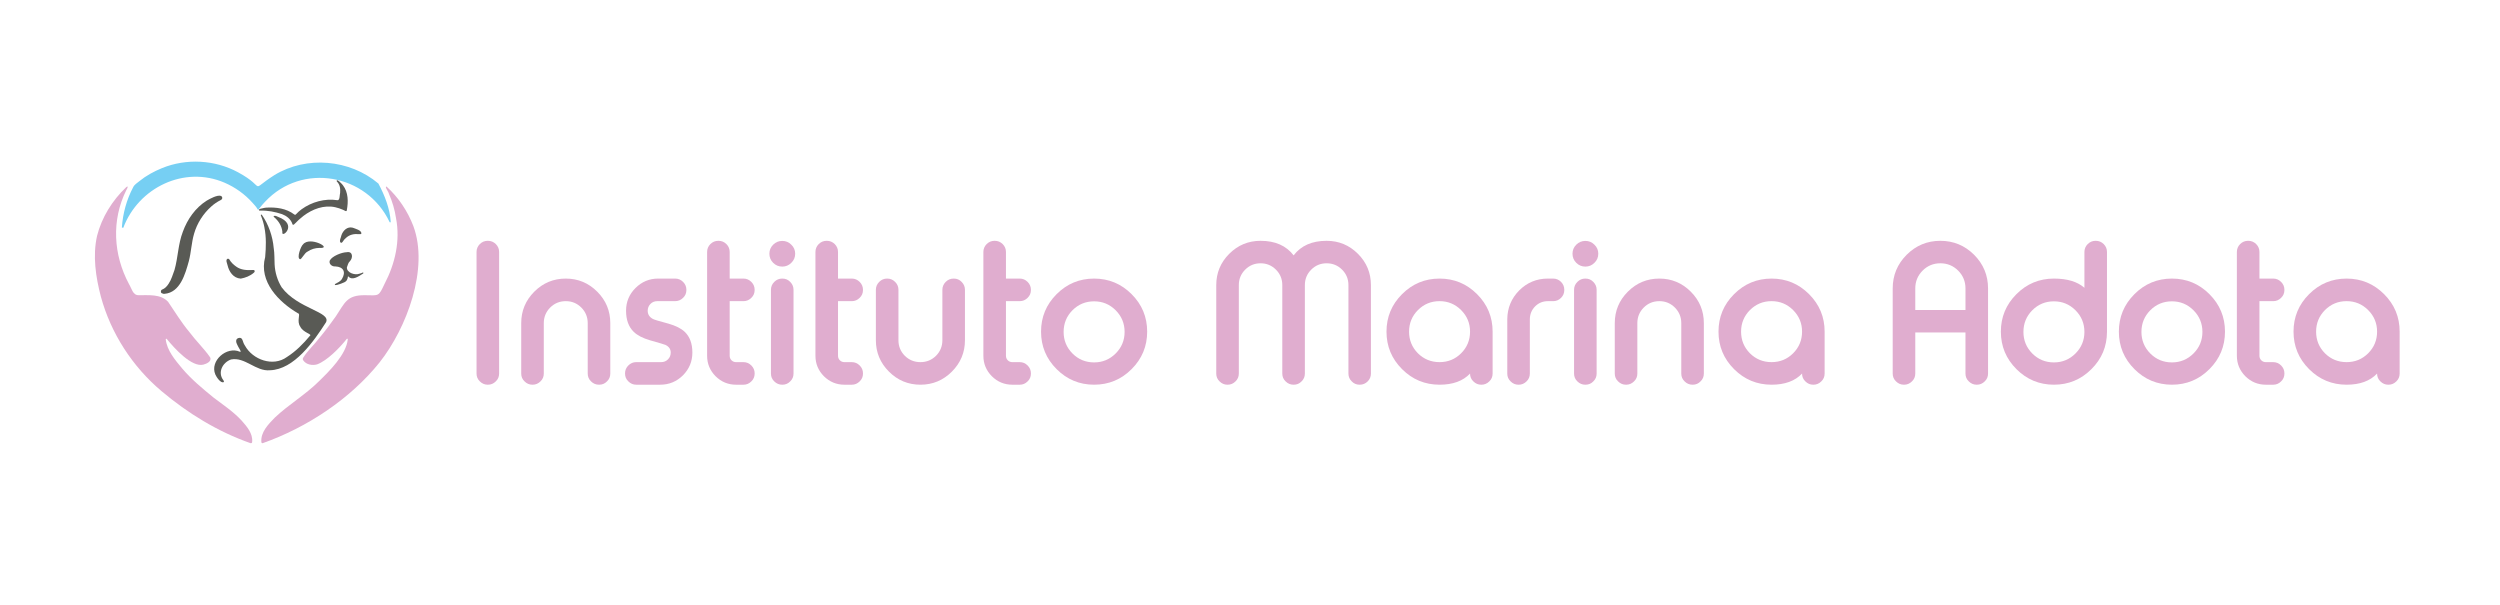 <?xml version="1.0" encoding="utf-8"?>
<!-- Generator: Adobe Illustrator 27.4.1, SVG Export Plug-In . SVG Version: 6.00 Build 0)  -->
<svg version="1.1" id="Layer_1" xmlns="http://www.w3.org/2000/svg" xmlns:xlink="http://www.w3.org/1999/xlink" x="0px" y="0px"
	 viewBox="0 0 3792.08 917.45" style="enable-background:new 0 0 3792.08 917.45;" xml:space="preserve">
<style type="text/css">
	.st0{fill:#E0ADCF;}
	.st1{fill:#5A5B56;}
	.st2{fill:#76CFF3;}
	.st3{fill:#595A55;}
	.st4{fill:#6D6D6D;}
	.st5{fill:#FAFAFB;}
	.st6{fill:#2887AD;}
	.st7{fill:#BFD0E1;}
	.st8{fill:#474A54;}
	.st9{fill:#5DA4C1;}
	.st10{fill:#D5E0EB;}
	.st11{fill:#5BA3C0;}
	.st12{fill:#C6DDE8;}
	.st13{fill:#DEE6EF;}
	.st14{fill:#767880;}
	.st15{fill:#EBF0F5;}
	.st16{fill:#A2A3A9;}
	.st17{fill:#CACBCE;}
	.st18{fill:#D2DEEA;}
	.st19{fill:#A1A2A8;}
	.st20{fill:#A8A9AF;}
	.st21{fill:#D4DFEA;}
	.st22{fill:#DDE5EE;}
	.st23{fill:#D1D1D4;}
	.st24{fill:#CADFE9;}
	.st25{fill:#D2D3D6;}
	.st26{fill:#AAABB0;}
	.st27{fill:#70727A;}
	.st28{fill:#CEDBE8;}
	.st29{fill:#A5A6AB;}
	.st30{fill:url(#SVGID_1_);}
	.st31{fill:url(#SVGID_00000050642808044963829120000001573879075815457676_);}
	.st32{fill:url(#SVGID_00000012463557271450282630000007252057303060017591_);}
	.st33{fill:url(#SVGID_00000180342702334473402050000012776860134591562646_);}
	.st34{fill:url(#SVGID_00000019660685711436592530000017190842483408336554_);}
	.st35{fill:url(#SVGID_00000007408995984688897730000006600902620567831938_);}
	.st36{fill:url(#SVGID_00000176038748187606022480000018016205974172768388_);}
	.st37{fill:url(#SVGID_00000052790815818980639530000015384675180914865067_);}
	.st38{fill:url(#SVGID_00000118398853690732963260000004072679997300285063_);}
	.st39{fill:url(#SVGID_00000006677543102933540600000012389720891710220972_);}
	.st40{fill:url(#SVGID_00000121981645643827460890000010375049423676115348_);}
	.st41{fill:none;stroke:#0000FF;stroke-width:12;stroke-miterlimit:10;}
	.st42{fill:url(#SVGID_00000114783471910619579280000007791188355192911505_);}
	.st43{fill:url(#SVGID_00000065056026632759010930000001896756200209200053_);}
	.st44{fill:url(#SVGID_00000005979585126774359350000005705832398367588269_);}
	.st45{fill:url(#SVGID_00000101070617012594816310000004258813731277029768_);}
	.st46{fill:url(#SVGID_00000143602480630226212530000008561163628536726411_);}
	.st47{fill:url(#SVGID_00000054966523013588292750000012007917671460261296_);}
	.st48{fill:url(#SVGID_00000094591369634258838680000010167402601387912330_);}
</style>
<g>
	<g>
		<path class="st0" d="M252.96,514.13c-0.55-0.68-1.65-0.21-1.55,0.66c1.88,16.95,14.36,31.44,24.95,44.18
			c14.02,16.52,30.8,30.39,47.52,44.05c14.57,11.12,30.08,21.31,42.57,34.89c7.92,8.94,17.14,19.43,16.05,32.22
			c-0.11,1.67-0.7,2.2-2.32,2.12c-0.09,0-0.18-0.02-0.26-0.05c-49.3-17.29-95.03-45.23-134.91-78.91
			c-44.11-37.1-76.79-87.59-91.97-143.23c-7.78-29.76-12.67-61.77-5.85-92.21c7.15-28.21,23.15-53.83,44.16-73.87
			c0.02-0.02,0.05-0.05,0.08-0.07c4.12-3.26,1.52,2.49,0.3,4.17c-0.03,0.04-0.05,0.08-0.07,0.12
			c-22.81,45.84-19.89,98.06,4.04,142.79c0.01,0.02,0.02,0.03,0.03,0.05c3.79,5.99,5.65,16.85,14.34,16.72
			c15.29,0.27,33.24-2.22,44.85,9.99c0.04,0.04,0.07,0.08,0.1,0.12c10.47,15.36,20.16,31.33,32.14,45.68
			c9.88,13.3,22.07,24.86,31.52,38.39c0.03,0.05,0.06,0.1,0.09,0.15c2.85,6.08-5.55,9.8-10.35,11.01
			C290.91,557.48,264.75,528.65,252.96,514.13z"/>
		<path class="st0" d="M525.95,514.08c-10.79,13.7-29.74,32.99-44.95,38.61c-0.03,0.01-0.06,0.02-0.1,0.03
			c-7.22,2.01-16.41,0.46-20.9-6.07c-0.93-1.25-0.91-2.41-0.28-3.79c0.02-0.04,0.04-0.09,0.07-0.13
			c7.17-11.38,17.45-20.44,25.53-31.2c8.55-10.22,16.42-20.94,24.13-31.79c13.45-20.01,16.38-32.38,44.28-31.96
			c21.34,0.3,20.36,2.41,29.68-17.4c15.93-30.38,23.92-65.36,17.29-99.41c-1.89-12.76-5.57-25.22-10.77-37.04
			c-0.02-0.05-0.04-0.11-0.05-0.16c-0.55-2.91-7.18-11.29-3.48-10.72c17.96,16.27,31.92,37.23,40.59,59.88
			c23.92,64.44-10.17,154.72-51.09,206.59c-44.58,55.72-110.4,98.99-177.36,122.68c-0.11,0.04-0.23,0.06-0.35,0.05
			c-1.06-0.07-1.62-0.61-1.74-1.75c-1.3-15.09,10.69-26.99,20.37-37.02c20.99-19.92,46.28-34.59,66.86-55.05
			c15.75-15.35,41.5-40.55,43.84-63.73C527.59,513.84,526.49,513.39,525.95,514.08z"/>
		<path class="st1" d="M520.2,281.05c-0.92-1.42-9.97-11.31-9.48-6.23c0.02,0.2,0.12,0.38,0.26,0.52
			c4.68,4.54,5.47,10.77,4.93,17.07c0,0.06-0.01,0.11-0.03,0.16c-0.86,2.91-0.09,11.9-4.35,11.08
			c-18.68-2.95-38.78,2.67-54.02,13.72c-3.11,2.22-5.9,4.81-8.5,7.61c-0.83,0.9-1.56,1.17-2.65,0.31
			c-12.16-9.21-27.21-11.15-42-10.39c-3.36,0.15-6.59,1.26-9.78,1.86c-0.11,0.02-0.21,0.06-0.31,0.12
			c-0.22,0.15-0.45,0.33-0.67,0.38c-0.08,0.07-0.15,0.14-0.22,0.22c-0.07,0.07-0.15,0.15-0.22,0.22c-0.12,0.13-0.23,0.27-0.32,0.42
			c0,0,0,0.01-0.01,0.01c-0.31,0.5,0.01,1.19,0.59,1.29c0.53,0.09,1.11,0.1,1.74,0.06c11.06-0.36,22.06,1.84,32.57,5.32
			c6.61,2.48,12.79,7.13,15.39,13.9c0.36,0.81,0.19,1.91,1.36,2.17c1.09,0.24,1.69-0.55,2.33-1.21c4.22-4.36,8.64-8.51,13.47-12.18
			c13.61-10.33,31.11-16.94,48.27-13.14c4,0.9,7.79,2.18,11.51,3.79c1.65,0.44,5.8,4.1,6,0.67
			C528.43,306.07,528.45,291.82,520.2,281.05z"/>
		<path class="st2" d="M574.04,278.57c-0.05-0.1-0.13-0.19-0.21-0.27c-43.29-36.57-108.99-42.38-157.5-12.75
			c-40.59,25.84-9.91,20.21-55.4-4.29c-35.04-18.98-78.36-21.31-115.25-6.23c-12.25,5.01-24.01,11.4-34.3,19.77
			c-3.36,2.83-7.41,5.01-9.42,9.24c-9.97,18.86-15.66,39.8-17.11,61.05c1.25,0.27,0.88,0.19,2.13,0.47
			c22.97-60.87,92.34-94.89,153.72-68.41c16.06,6.93,30.6,17.33,42.25,30.38c2.69,3.09,5.69,6,7.63,9.6
			c0.32,0.59,0.65,1.03,1.01,1.37c0.14-0.25,0.29-0.5,0.47-0.73c0.3-0.38,0.66-0.72,1-1.07c0.04-0.33,0.41-0.62,0.61-0.89
			c2.57-3.42,5.39-6.63,8.33-9.73c56.2-60.23,154.51-42.33,188.97,30.78c0.41,0.87,1.72,0.52,1.67-0.44
			C591.4,316.25,583.45,296.24,574.04,278.57z"/>
		<path class="st3" d="M249.63,445.67c-1.62,0.31-2.92-0.44-4.26-0.94c-2.03-0.86-1.64-4.79,0.36-5.4c4.59-1.7,7.65-5.22,10.12-9.08
			c4.2-6.27,6.2-13.72,8.82-20.73c0.01-0.02,0.02-0.05,0.02-0.07c5.44-19.07,5.41-39.26,12.66-57.96
			c6.86-18.9,18.99-36.34,36.18-47.15c4.97-2.9,16.21-9.13,21.68-7.16c0.09,0.03,0.18,0.08,0.25,0.14c2.49,1.85,2.17,4.77-0.74,6.2
			c-5.2,2.56-9.95,5.81-14.24,9.69c-12.26,10.91-21.58,25.49-26.09,41.28c-4.05,13.67-4.34,27.92-7.96,41.61
			C281.05,415.46,273.35,443.7,249.63,445.67z"/>
		<path class="st3" d="M525.82,382.58c0.04,0,0.09-0.01,0.13-0.01c9.3-1.83,9.8,8.5,4.77,13.69c-2.71,2.38-3.09,5.87-4.45,8.99
			c-0.04,0.09-0.07,0.19-0.07,0.29c-0.59,8.12,12.14,12.23,18.57,9.76c1.6-0.61,3.37-0.72,4.86-1.71c1.31-0.97,2.58,0.78,0.78,1.56
			c-5.72,3.61-15.72,10.98-21.73,4.48c-0.21-0.25-0.46-0.61-0.85-0.43c-0.58,4.65-1.93,7.76-6.76,9.53
			c-2.04,0.69-9.09,3.96-12.4,3.67c-0.86-0.08-1.08-1.23-0.32-1.64c3.72-2.01,7.88-3.72,10.34-7.61
			c6.43-10.7,2.19-18.49-10.21-19.03c-0.04,0-0.07,0-0.11,0c-4.75,0.47-9.95-3.82-8.16-8.85c0.02-0.05,0.04-0.1,0.06-0.15
			C503.74,388.39,518.62,382.65,525.82,382.58z"/>
		<path class="st3" d="M365.36,422.6c-0.08,0.02-0.17,0.02-0.25,0.02c-11.24-0.77-17.66-10.38-20.01-20.45
			c-0.57-2.66-3.2-7.66-0.22-9.56c0.1-0.06,0.21-0.1,0.32-0.12c1.1-0.2,2.09,0,2.7,1.07c2.53,4.47,6.23,7.89,10.33,10.78
			c7.19,5.32,16.4,5.72,24.91,5.22c1.13,0.04,2.47-0.38,3.01,1.01c0.56,1.41-0.34,2.51-1.35,3.29
			C379.39,418.6,372.27,421.28,365.36,422.6z"/>
		<path class="st3" d="M484.74,376.02c-0.03,0-0.05,0-0.08,0c-6.62,0.09-12.65,1.89-18.2,5.62c-4.9,2.22-9.25,12.46-11.44,11.48
			c-5.39-1.54,1.34-19.84,4.6-22.35C469.89,357.54,505.48,377.43,484.74,376.02z"/>
		<path class="st3" d="M544.47,355.15c-0.04,0-0.08,0-0.13,0c-7.19-0.73-14.12,0.73-19.47,5.64c-2.01,1.57-3.6,3.54-4.95,5.72
			c-1.17,1.88-2.47,2.28-3.47,1.25c-2.21-2.38,0.96-7.83,1.44-10.92c0.01-0.05,0.02-0.1,0.04-0.16c2.54-7.13,8.93-13.48,17.14-11.3
			c0.04,0.01,0.08,0.02,0.11,0.04c3.84,1.57,13,3.73,13,8.55c0,0.14-0.03,0.29-0.11,0.42C547.36,355.58,545.67,355.04,544.47,355.15
			z"/>
		<path class="st3" d="M428.31,351.92c0.02-0.08,0.02-0.17,0.01-0.26c-0.89-8.91-5.88-16.74-12.67-22.41
			c-1.13-0.62-0.58-1.92,0.63-1.85c1.91-0.34,3.5,0.76,5.08,1.38C453.54,340.57,426.21,362.9,428.31,351.92z"/>
		<path class="st3" d="M427.32,435.93c-6.48-10.46-10.11-22.42-10.77-34.73c-0.44-8.23-0.01-16.51-1.32-24.68
			c-0.01-0.05-0.02-0.1-0.04-0.14c-1.53-17.87-7.85-36.13-18-50.51c-0.59-0.84-1.91-0.16-1.54,0.8c0,0.01,0.01,0.02,0.01,0.03
			c2.4,5.82,4.27,12.06,5.39,18.18c2.99,14.86,2.5,29.99,1.17,45.06c0,0.05-0.01,0.1-0.03,0.14c-9.96,36.86,20.61,68.19,50.09,85.3
			c0.07,0.04,0.15,0.07,0.23,0.09c3.6,0.94-2.81,11.76,2.89,19.9c0.02,0.03,0.04,0.06,0.05,0.09c4.26,8.93,17.92,11.39,15.01,13.53
			c-0.06,0.04-0.11,0.09-0.16,0.14c-10.22,12.35-21.64,23.84-35.25,32.5c-20.85,15.17-51.75,4.08-63.55-17.47
			c-0.35-0.48-0.63-1.02-0.92-1.52c-0.3-0.53-0.58-1.07-0.83-1.62c-0.13-0.29-0.25-0.58-0.37-0.87c-0.08-0.18-0.16-0.37-0.2-0.56
			c-0.01-0.02-0.03-0.04-0.05-0.06c-1.24-3.4-1.8-7.51-6.18-7.03c-2.5,0.27-4.61,1.68-4.72,4.38c-0.09,2.16,0.67,4.42,1.76,6.3
			c0.79,2.61,7.83,12.06,3.83,10.37c-19.67-8.92-46.05,13.75-37.2,34.48c1.52,3.59,8.1,13.79,12.63,11.59
			c0.97-0.91,0.18-2-0.47-2.92c-9.02-11.67-1.26-26.9,11.64-31.42c0.05-0.02,0.1-0.03,0.15-0.04c20.97-4.06,37.57,18.43,58.77,16.39
			c36.97-0.96,66.89-44.22,85.12-72.74c0.02-0.03,0.04-0.07,0.06-0.11C502.32,472.92,451.81,468.62,427.32,435.93z"/>
	</g>
	<g>
		<path class="st0" d="M740.16,365.27c4.56,0,8.52,1.63,11.88,4.89c3.35,3.35,5.03,7.36,5.03,12.02v184.44
			c0,4.75-1.68,8.71-5.03,11.88c-3.35,3.35-7.31,5.03-11.88,5.03h-0.42c-4.56,0-8.52-1.68-11.88-5.03
			c-3.35-3.17-5.03-7.13-5.03-11.88V382.18c0-4.66,1.68-8.66,5.03-12.02c3.35-3.26,7.31-4.89,11.88-4.89H740.16z"/>
		<path class="st0" d="M824.84,566.62c0,4.75-1.68,8.71-5.03,11.88c-3.35,3.35-7.31,5.03-11.88,5.03h-0.42
			c-4.57,0-8.52-1.68-11.88-5.03c-3.35-3.17-5.03-7.13-5.03-11.88v-76.43c0-18.63,6.61-34.56,19.84-47.79
			c13.23-13.23,29.16-19.84,47.79-19.84c18.54,0,34.42,6.62,47.65,19.84c13.23,13.23,19.84,29.16,19.84,47.79v76.43
			c0,4.75-1.68,8.71-5.03,11.88c-3.17,3.35-7.13,5.03-11.88,5.03h-0.28c-4.66,0-8.66-1.68-12.02-5.03
			c-3.35-3.17-5.03-7.13-5.03-11.88v-76.43c0-9.22-3.21-17.09-9.64-23.61c-6.52-6.52-14.39-9.78-23.61-9.78
			c-9.32,0-17.24,3.26-23.75,9.78c-6.43,6.52-9.64,14.39-9.64,23.61V566.62z"/>
		<path class="st0" d="M996.98,456.79c-4.1,0-7.55,1.4-10.34,4.19c-2.79,2.89-4.19,6.34-4.19,10.34c0,5.59,2.7,9.78,8.1,12.58
			c1.86,1.03,9.64,3.35,23.33,6.99c11.09,3.17,19.33,7.31,24.73,12.44c7.73,7.36,11.6,17.84,11.6,31.44
			c0,13.41-4.75,24.92-14.25,34.51c-9.59,9.5-21.1,14.25-34.51,14.25h-36.47c-4.57,0-8.52-1.68-11.88-5.03
			c-3.35-3.17-5.03-7.13-5.03-11.88v-0.28c0-4.66,1.68-8.66,5.03-12.02s7.31-5.03,11.88-5.03h37.87c4.1,0,7.54-1.4,10.34-4.19
			s4.19-6.24,4.19-10.34c0-5.12-2.65-8.99-7.96-11.6c-1.4-0.65-9.22-2.98-23.47-6.99c-11.09-3.26-19.33-7.55-24.73-12.85
			c-7.73-7.55-11.6-18.21-11.6-32c0-13.41,4.75-24.87,14.25-34.37c9.59-9.59,21.1-14.39,34.51-14.39h25.71
			c4.66,0,8.66,1.68,12.02,5.03s5.03,7.36,5.03,12.02v0.28c0,4.75-1.68,8.71-5.03,11.88c-3.35,3.35-7.36,5.03-12.02,5.03H996.98z"/>
		<path class="st0" d="M1089.9,365.27c4.56,0,8.52,1.63,11.88,4.89c3.35,3.35,5.03,7.36,5.03,12.02v40.38h20.96
			c4.56,0,8.52,1.68,11.88,5.03s5.03,7.36,5.03,12.02v0.28c0,4.75-1.68,8.71-5.03,11.88c-3.35,3.35-7.31,5.03-11.88,5.03h-20.96
			v82.86c0,2.7,0.93,4.98,2.79,6.85c1.86,1.86,4.19,2.79,6.99,2.79h11.18c4.56,0,8.52,1.68,11.88,5.03s5.03,7.36,5.03,12.02v0.28
			c0,4.75-1.68,8.71-5.03,11.88c-3.35,3.35-7.31,5.03-11.88,5.03h-11.18c-12.11,0-22.5-4.28-31.16-12.85
			c-8.57-8.66-12.86-19-12.86-31.02V382.18c0-4.66,1.68-8.66,5.03-12.02c3.35-3.26,7.31-4.89,11.88-4.89H1089.9z"/>
		<path class="st0" d="M1186.59,404.39c-5.4,0-10.01-1.91-13.83-5.73c-3.82-3.82-5.73-8.43-5.73-13.83c0-5.31,1.91-9.87,5.73-13.69
			c3.82-3.82,8.43-5.73,13.83-5.73c5.31,0,9.87,1.91,13.69,5.73c3.91,3.73,5.87,8.29,5.87,13.69c0,5.5-1.96,10.11-5.87,13.83
			C1196.47,402.49,1191.9,404.39,1186.59,404.39z M1186.73,422.56c4.75,0,8.71,1.68,11.88,5.03c3.35,3.35,5.03,7.36,5.03,12.02
			v127.01c0,4.75-1.68,8.71-5.03,11.88c-3.17,3.35-7.13,5.03-11.88,5.03h-0.28c-4.66,0-8.66-1.68-12.02-5.03
			c-3.35-3.17-5.03-7.13-5.03-11.88V439.61c0-4.66,1.68-8.66,5.03-12.02s7.36-5.03,12.02-5.03H1186.73z"/>
		<path class="st0" d="M1254.22,365.27c4.56,0,8.52,1.63,11.88,4.89c3.35,3.35,5.03,7.36,5.03,12.02v40.38h20.96
			c4.56,0,8.52,1.68,11.88,5.03s5.03,7.36,5.03,12.02v0.28c0,4.75-1.68,8.71-5.03,11.88c-3.35,3.35-7.31,5.03-11.88,5.03h-20.96
			v82.86c0,2.7,0.93,4.98,2.79,6.85c1.86,1.86,4.19,2.79,6.99,2.79h11.18c4.56,0,8.52,1.68,11.88,5.03s5.03,7.36,5.03,12.02v0.28
			c0,4.75-1.68,8.71-5.03,11.88c-3.35,3.35-7.31,5.03-11.88,5.03h-11.18c-12.11,0-22.5-4.28-31.16-12.85
			c-8.57-8.66-12.86-19-12.86-31.02V382.18c0-4.66,1.68-8.66,5.03-12.02c3.35-3.26,7.31-4.89,11.88-4.89H1254.22z"/>
		<path class="st0" d="M1362.79,516.04c0,9.22,3.21,17.09,9.64,23.61c6.52,6.43,14.44,9.64,23.75,9.64c9.22,0,17.09-3.21,23.61-9.64
			c6.43-6.52,9.64-14.39,9.64-23.61v-76.43c0-4.66,1.68-8.66,5.03-12.02s7.36-5.03,12.02-5.03h0.28c4.75,0,8.71,1.68,11.88,5.03
			c3.35,3.35,5.03,7.36,5.03,12.02v76.43c0,18.54-6.62,34.42-19.84,47.65c-13.23,13.23-29.11,19.84-47.65,19.84
			c-18.63,0-34.56-6.61-47.79-19.84c-13.23-13.23-19.84-29.11-19.84-47.65v-76.43c0-4.66,1.68-8.66,5.03-12.02s7.31-5.03,11.88-5.03
			h0.42c4.56,0,8.52,1.68,11.88,5.03s5.03,7.36,5.03,12.02V516.04z"/>
		<path class="st0" d="M1508.95,365.27c4.56,0,8.52,1.63,11.88,4.89c3.35,3.35,5.03,7.36,5.03,12.02v40.38h20.96
			c4.56,0,8.52,1.68,11.88,5.03s5.03,7.36,5.03,12.02v0.28c0,4.75-1.68,8.71-5.03,11.88c-3.35,3.35-7.31,5.03-11.88,5.03h-20.96
			v82.86c0,2.7,0.93,4.98,2.79,6.85c1.86,1.86,4.19,2.79,6.99,2.79h11.18c4.56,0,8.52,1.68,11.88,5.03s5.03,7.36,5.03,12.02v0.28
			c0,4.75-1.68,8.71-5.03,11.88c-3.35,3.35-7.31,5.03-11.88,5.03h-11.18c-12.11,0-22.5-4.28-31.16-12.85
			c-8.57-8.66-12.86-19-12.86-31.02V382.18c0-4.66,1.68-8.66,5.03-12.02c3.35-3.26,7.31-4.89,11.88-4.89H1508.95z"/>
		<path class="st0" d="M1659.58,422.56c22.17,0,41.13,7.87,56.87,23.61c15.74,15.74,23.61,34.7,23.61,56.87
			c0,22.17-7.87,41.13-23.61,56.87c-15.74,15.74-34.7,23.61-56.87,23.61c-22.17,0-41.13-7.87-56.87-23.61
			c-15.74-15.74-23.61-34.7-23.61-56.87c0-22.17,7.87-41.13,23.61-56.87C1618.45,430.43,1637.4,422.56,1659.58,422.56z
			 M1659.58,457.07c-12.86,0-23.8,4.52-32.84,13.55c-8.94,9.04-13.41,19.98-13.41,32.84c0,12.76,4.47,23.66,13.41,32.7
			c9.03,9.04,19.98,13.55,32.84,13.55c12.76,0,23.66-4.52,32.7-13.55c9.03-9.03,13.55-19.93,13.55-32.7
			c0-12.85-4.52-23.8-13.55-32.84C1683.24,461.59,1672.34,457.07,1659.58,457.07z"/>
		<path class="st0" d="M1879.09,566.62c0,4.75-1.68,8.71-5.03,11.88c-3.35,3.35-7.31,5.03-11.88,5.03h-0.42
			c-4.57,0-8.52-1.68-11.88-5.03c-3.35-3.17-5.03-7.13-5.03-11.88V432.48c0-18.54,6.57-34.37,19.7-47.51
			c13.13-13.13,28.97-19.7,47.51-19.7c22.17,0,38.89,7.36,50.16,22.08c11.18-14.72,27.85-22.08,50.02-22.08
			c18.54,0,34.37,6.57,47.51,19.7c13.13,13.13,19.7,28.97,19.7,47.51v134.14c0,4.66-1.63,8.62-4.89,11.88
			c-3.35,3.35-7.36,5.03-12.02,5.03h-0.28c-4.75,0-8.71-1.68-11.88-5.03c-3.35-3.17-5.03-7.13-5.03-11.88V432.48
			c0-9.22-3.21-17.05-9.64-23.47c-6.43-6.43-14.25-9.64-23.47-9.64c-9.13,0-16.91,3.21-23.33,9.64s-9.64,14.25-9.64,23.47v134.14
			c0,4.75-1.68,8.71-5.03,11.88c-3.17,3.35-7.13,5.03-11.88,5.03h-0.28c-4.66,0-8.66-1.68-12.02-5.03
			c-3.35-3.17-5.03-7.13-5.03-11.88V432.48c0-9.22-3.21-17.05-9.64-23.47s-14.21-9.64-23.33-9.64c-9.13,0-16.91,3.21-23.33,9.64
			c-6.43,6.43-9.64,14.25-9.64,23.47V566.62z"/>
		<path class="st0" d="M2240.44,446.17c15.74,15.74,23.61,34.7,23.61,56.87v63.58c0,4.75-1.68,8.71-5.03,11.88
			c-3.35,3.35-7.31,5.03-11.88,5.03h-0.42c-4.57,0-8.52-1.68-11.88-5.03c-3.35-3.17-5.03-7.13-5.03-11.88
			c-10.62,11.27-26.04,16.91-46.25,16.91c-22.17,0-41.13-7.87-56.87-23.61c-15.74-15.74-23.61-34.7-23.61-56.87
			c0-22.17,7.87-41.13,23.61-56.87c15.74-15.74,34.7-23.61,56.87-23.61C2205.74,422.56,2224.69,430.43,2240.44,446.17z
			 M2150.73,470.35c-8.94,9.04-13.41,19.94-13.41,32.7c0,12.85,4.47,23.8,13.41,32.84c9.03,8.94,19.98,13.41,32.84,13.41
			c12.86,0,23.75-4.47,32.7-13.41c9.04-9.03,13.55-19.98,13.55-32.84c0-12.76-4.52-23.66-13.55-32.7
			c-9.04-9.03-19.93-13.55-32.7-13.55C2170.71,456.79,2159.77,461.31,2150.73,470.35z"/>
		<path class="st0" d="M2355.86,422.56c4.66,0,8.66,1.68,12.02,5.03c3.26,3.35,4.89,7.36,4.89,12.02v0.28
			c0,4.66-1.63,8.62-4.89,11.88c-3.35,3.35-7.36,5.03-12.02,5.03h-7.96c-7.64,0-14.11,2.65-19.42,7.96
			c-5.22,5.31-7.87,11.79-7.96,19.42v82.44c0,4.75-1.68,8.71-5.03,11.88c-3.35,3.35-7.31,5.03-11.88,5.03h-0.42
			c-4.57,0-8.52-1.68-11.88-5.03c-3.35-3.17-5.03-7.13-5.03-11.88v-82.44c0.19-17.05,6.19-31.58,18.03-43.6
			c12.02-12.02,26.55-18.03,43.59-18.03H2355.86z"/>
		<path class="st0" d="M2404.77,404.39c-5.4,0-10.01-1.91-13.83-5.73c-3.82-3.82-5.73-8.43-5.73-13.83c0-5.31,1.91-9.87,5.73-13.69
			c3.82-3.82,8.43-5.73,13.83-5.73c5.31,0,9.87,1.91,13.69,5.73c3.91,3.73,5.87,8.29,5.87,13.69c0,5.5-1.96,10.11-5.87,13.83
			C2414.64,402.49,2410.08,404.39,2404.77,404.39z M2404.91,422.56c4.75,0,8.71,1.68,11.88,5.03c3.35,3.35,5.03,7.36,5.03,12.02
			v127.01c0,4.75-1.68,8.71-5.03,11.88c-3.17,3.35-7.13,5.03-11.88,5.03h-0.28c-4.66,0-8.66-1.68-12.02-5.03
			c-3.35-3.17-5.03-7.13-5.03-11.88V439.61c0-4.66,1.68-8.66,5.03-12.02s7.36-5.03,12.02-5.03H2404.91z"/>
		<path class="st0" d="M2483.58,566.62c0,4.75-1.68,8.71-5.03,11.88c-3.35,3.35-7.31,5.03-11.88,5.03h-0.42
			c-4.57,0-8.52-1.68-11.88-5.03c-3.35-3.17-5.03-7.13-5.03-11.88v-76.43c0-18.63,6.61-34.56,19.84-47.79
			c13.23-13.23,29.16-19.84,47.79-19.84c18.54,0,34.42,6.62,47.65,19.84c13.23,13.23,19.84,29.16,19.84,47.79v76.43
			c0,4.75-1.68,8.71-5.03,11.88c-3.17,3.35-7.13,5.03-11.88,5.03h-0.28c-4.66,0-8.66-1.68-12.02-5.03
			c-3.35-3.17-5.03-7.13-5.03-11.88v-76.43c0-9.22-3.21-17.09-9.64-23.61c-6.52-6.52-14.39-9.78-23.61-9.78
			c-9.32,0-17.24,3.26-23.75,9.78c-6.43,6.52-9.64,14.39-9.64,23.61V566.62z"/>
		<path class="st0" d="M2744.04,446.17c15.74,15.74,23.61,34.7,23.61,56.87v63.58c0,4.75-1.68,8.71-5.03,11.88
			c-3.35,3.35-7.31,5.03-11.88,5.03h-0.42c-4.57,0-8.52-1.68-11.88-5.03c-3.35-3.17-5.03-7.13-5.03-11.88
			c-10.62,11.27-26.04,16.91-46.25,16.91c-22.17,0-41.13-7.87-56.87-23.61c-15.74-15.74-23.61-34.7-23.61-56.87
			c0-22.17,7.87-41.13,23.61-56.87c15.74-15.74,34.7-23.61,56.87-23.61C2709.34,422.56,2728.3,430.43,2744.04,446.17z
			 M2654.33,470.35c-8.94,9.04-13.41,19.94-13.41,32.7c0,12.85,4.47,23.8,13.41,32.84c9.03,8.94,19.98,13.41,32.84,13.41
			c12.86,0,23.75-4.47,32.7-13.41c9.04-9.03,13.55-19.98,13.55-32.84c0-12.76-4.52-23.66-13.55-32.7
			c-9.04-9.03-19.93-13.55-32.7-13.55C2674.32,456.79,2663.37,461.31,2654.33,470.35z"/>
		<path class="st0" d="M3015.54,566.62c0,4.75-1.68,8.71-5.03,11.88c-3.35,3.35-7.31,5.03-11.88,5.03h-0.42
			c-4.56,0-8.52-1.68-11.88-5.03c-3.35-3.17-5.03-7.13-5.03-11.88V504.3h-76.15v62.32c0,4.75-1.68,8.71-5.03,11.88
			c-3.35,3.35-7.31,5.03-11.88,5.03h-0.42c-4.57,0-8.52-1.68-11.88-5.03c-3.35-3.17-5.03-7.13-5.03-11.88V437.51
			c0-19.93,7.08-36.98,21.24-51.14c14.16-14.06,31.16-21.1,51-21.1c19.93,0,36.98,7.03,51.14,21.1
			c14.16,14.16,21.24,31.21,21.24,51.14V566.62z M2981.31,470.21v-32.7c0-10.53-3.68-19.51-11.04-26.97
			c-7.45-7.45-16.49-11.18-27.11-11.18c-10.53,0-19.52,3.73-26.97,11.18c-7.36,7.45-11.04,16.44-11.04,26.97v32.7H2981.31z"/>
		<path class="st0" d="M3179.03,365.27c4.56,0,8.52,1.63,11.88,4.89c3.35,3.35,5.03,7.36,5.03,12.02v121.28
			c-0.09,22.17-8.01,41.03-23.75,56.59c-15.74,15.65-34.65,23.47-56.73,23.47c-22.17,0-41.13-7.87-56.87-23.61
			c-15.74-15.74-23.61-34.7-23.61-56.87c0-22.17,7.87-41.13,23.61-56.87c15.74-15.74,34.7-23.61,56.87-23.61
			c20.21,0,35.63,4.66,46.25,13.97v-54.35c0-4.66,1.68-8.66,5.03-12.02c3.35-3.26,7.31-4.89,11.88-4.89H3179.03z M3082.62,470.63
			c-8.94,9.04-13.41,19.98-13.41,32.84c0,12.76,4.47,23.66,13.41,32.7c9.03,9.04,19.98,13.55,32.84,13.55
			c12.76,0,23.66-4.52,32.7-13.55c9.03-9.03,13.55-19.93,13.55-32.7c0-12.85-4.52-23.8-13.55-32.84
			c-9.04-9.03-19.94-13.55-32.7-13.55C3102.6,457.07,3091.65,461.59,3082.62,470.63z"/>
		<path class="st0" d="M3294.45,422.56c22.17,0,41.13,7.87,56.87,23.61c15.74,15.74,23.61,34.7,23.61,56.87
			c0,22.17-7.87,41.13-23.61,56.87c-15.74,15.74-34.7,23.61-56.87,23.61c-22.17,0-41.13-7.87-56.87-23.61
			c-15.74-15.74-23.61-34.7-23.61-56.87c0-22.17,7.87-41.13,23.61-56.87C3253.32,430.43,3272.28,422.56,3294.45,422.56z
			 M3294.45,457.07c-12.86,0-23.8,4.52-32.84,13.55c-8.94,9.04-13.41,19.98-13.41,32.84c0,12.76,4.47,23.66,13.41,32.7
			c9.03,9.04,19.98,13.55,32.84,13.55c12.76,0,23.66-4.52,32.7-13.55c9.03-9.03,13.55-19.93,13.55-32.7
			c0-12.85-4.52-23.8-13.55-32.84C3318.11,461.59,3307.21,457.07,3294.45,457.07z"/>
		<path class="st0" d="M3410.29,365.27c4.56,0,8.52,1.63,11.88,4.89c3.35,3.35,5.03,7.36,5.03,12.02v40.38h20.96
			c4.56,0,8.52,1.68,11.88,5.03s5.03,7.36,5.03,12.02v0.28c0,4.75-1.68,8.71-5.03,11.88c-3.35,3.35-7.31,5.03-11.88,5.03h-20.96
			v82.86c0,2.7,0.93,4.98,2.79,6.85c1.86,1.86,4.19,2.79,6.99,2.79h11.18c4.56,0,8.52,1.68,11.88,5.03s5.03,7.36,5.03,12.02v0.28
			c0,4.75-1.68,8.71-5.03,11.88c-3.35,3.35-7.31,5.03-11.88,5.03h-11.18c-12.11,0-22.5-4.28-31.16-12.85
			c-8.57-8.66-12.86-19-12.86-31.02V382.18c0-4.66,1.68-8.66,5.03-12.02c3.35-3.26,7.31-4.89,11.88-4.89H3410.29z"/>
		<path class="st0" d="M3616.26,446.17c15.74,15.74,23.61,34.7,23.61,56.87v63.58c0,4.75-1.68,8.71-5.03,11.88
			c-3.35,3.35-7.31,5.03-11.88,5.03h-0.42c-4.57,0-8.52-1.68-11.88-5.03c-3.35-3.17-5.03-7.13-5.03-11.88
			c-10.62,11.27-26.04,16.91-46.25,16.91c-22.17,0-41.13-7.87-56.87-23.61c-15.74-15.74-23.61-34.7-23.61-56.87
			c0-22.17,7.87-41.13,23.61-56.87c15.74-15.74,34.7-23.61,56.87-23.61C3581.56,422.56,3600.51,430.43,3616.26,446.17z
			 M3526.55,470.35c-8.94,9.04-13.41,19.94-13.41,32.7c0,12.85,4.47,23.8,13.41,32.84c9.03,8.94,19.98,13.41,32.84,13.41
			c12.86,0,23.75-4.47,32.7-13.41c9.04-9.03,13.55-19.98,13.55-32.84c0-12.76-4.52-23.66-13.55-32.7
			c-9.04-9.03-19.93-13.55-32.7-13.55C3546.53,456.79,3535.59,461.31,3526.55,470.35z"/>
	</g>
</g>
</svg>
